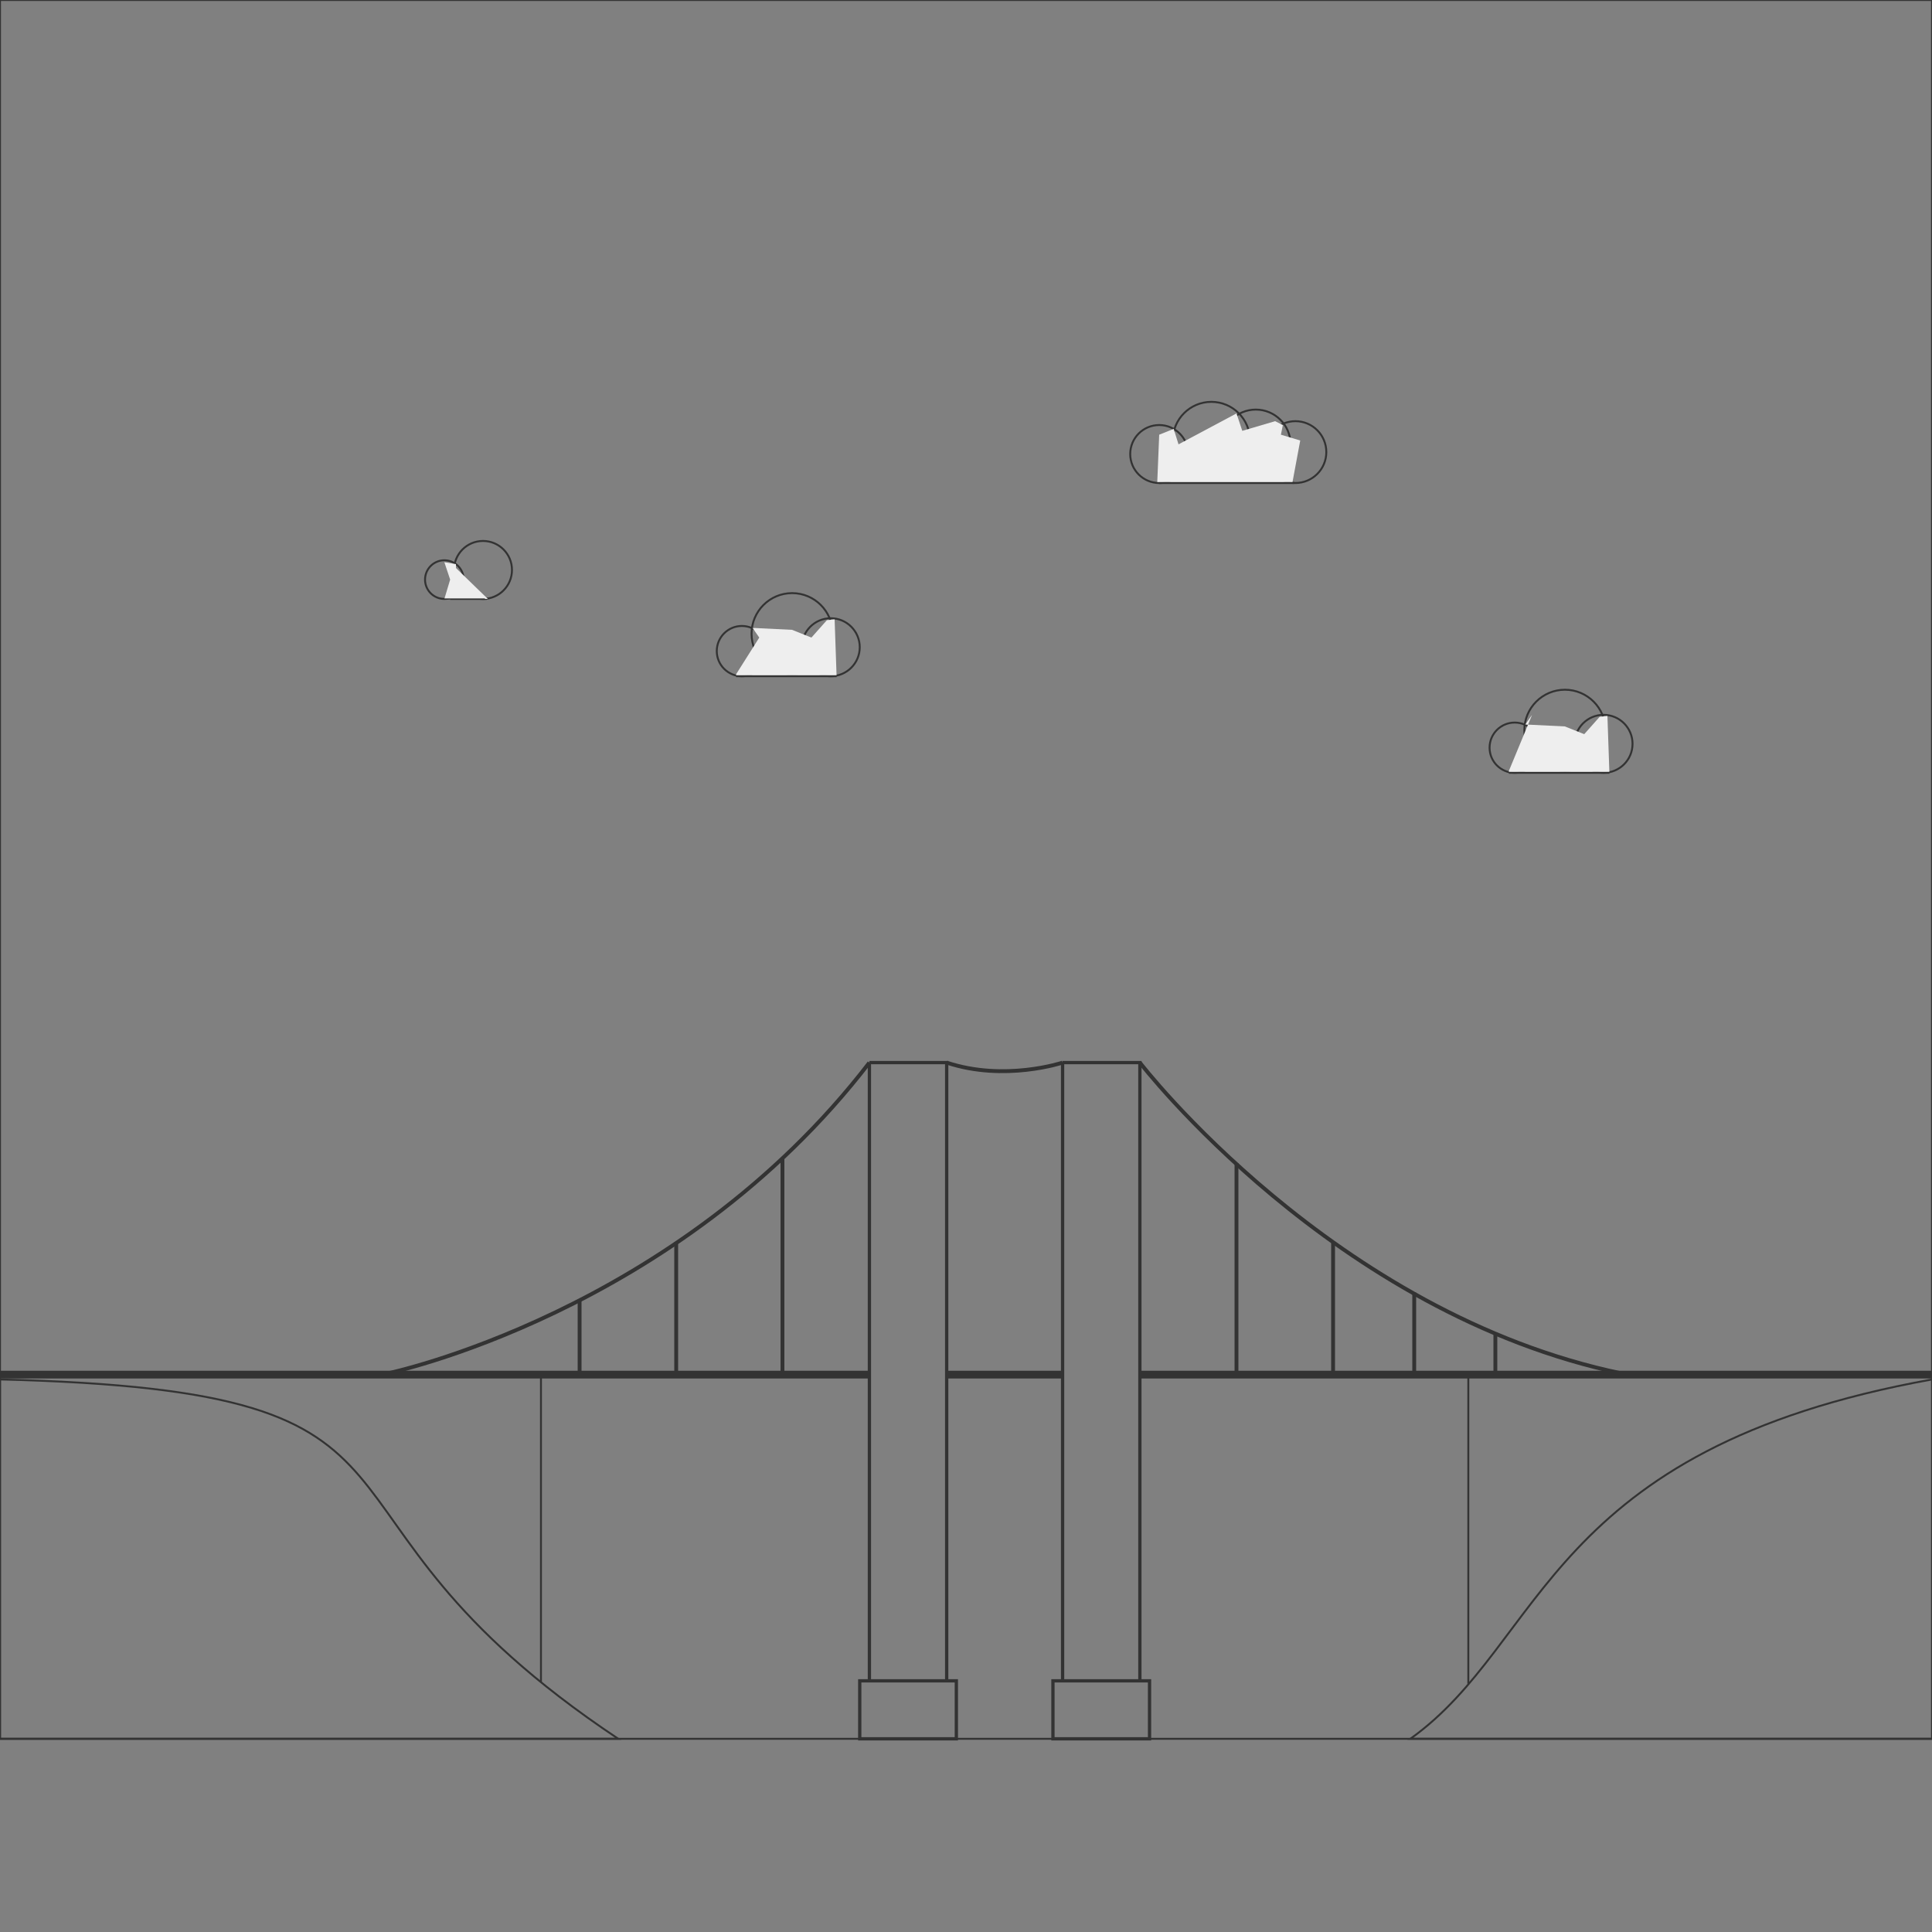 <svg version="1.1"
	 baseProfile="full"
	 viewBox="0 0 1000 1000"
	 xmlns="http://www.w3.org/2000/svg">

	 <rect x="0" y="0" width="1000" height="1000" fill="#808080" stroke="none"/>

	 <!-- sky -->

	 <path d="M 0 0 L 0 900 L 1000 900 L 1000 0 L 0 0 " stroke="#333" stroke-width="1" fill="none" />

	 <!--  cables  -->

	 	<!--  sloped cables  -->

	 <path d="M 200 711 C 200 711 350 680 450 550 M 590 550 C 590 550 690 680 840 711 " stroke="#333" stroke-width="2" fill="none" />

	 <path d="M 490 550 C 520 560 550 550 550 550  " stroke="#333" stroke-width="2" fill="none" />

	 		<!--  vertical cables  -->

	 <path d="M 300 711 L 300 673 M 350 711 L 350 643 M 405 711 L 405 600" stroke="#333" stroke-width="2" fill="none" />

	 <path d="M 640 711 L 640 602 M 690 711 L 690 643 M 732 711 L 732 669 M 774 711 L 774 690 " stroke="#333" stroke-width="2" fill="none" />	 <!--  hills  -->

	 	<!-- dirt/inner hill  -->

	 <path d="M 280 713 L 280 870.5 M 760 713 L 760 871.5 " stroke="#333" stroke-width="1" fill="none" />

	 	<!--  grass hill  -->

	 <path d="M 0 714 C 250 720 140 780 320 900 L 0 900 0 714 " stroke="#333" stroke-width="1" fill="none" />

	 <path d="M 1000 714 C 800 750 800 850 730 900 L 1000 900 " stroke="#333" stroke-width="1" fill="none" />


	 <!--  bridge  -->

	 	<!-- pillars -->

	 <path d="
	 	M 450 550  L 450 870 L 445 870 L 445 900 L 495 900 L 495 870 L 490 870 L 490 550 L 450 550
	 	M 450 870 L 490 870
	 	
	 	M 550 550 L 550 870 L 545 870 L 545 900 L 595 900 L 595 870 L 590 870 L 590 550 L 550 550
	 	M 550 870 L 590 870
	 	 " stroke="#333" stroke-width="1.7" fill="none" />

	 <!--  cars  -->

		 <!--  car1  -->

		 <!--  car2  -->

	 <!--  road  -->

	 <path d="M 0 711 L 450 711 M 490 711 L 550 711 M 590 711 L 1000 711 " stroke="#333" stroke-width="3" fill="none" />

	 <path d="M 0 712 L 450 712 M 490 712 L 550 712 M 590 712 L 1000 712 " stroke="#333" stroke-width="3" fill="none" />
	
	 <!--  clouds  -->

	 	<!-- cloud  -->
	 		<path d="M 233 310 L 252 310" stroke="#333" stroke-width="1" fill="none" />
	 		<circle cx="230" cy="300" r="10" stroke="#333" stroke-width="1" fill="none" />
	 		<circle cx="250" cy="295" r="15" stroke="#333" stroke-width="1" fill="none" />
	 		<path d="M 230 310 L 252.5 310 L 236 294 L 236 292 L 230 291 L 233 300 L 230 310" stroke="none" stroke-width="1" fill="#EEE" />
	 		<path d="M 230 310 L 251 310" stroke="#333" stroke-width=".5" fill="none" />

	 	<!--  cloud1  -->
	 		<path d="M 381 350 L 433 350" stroke="#333" stroke-width="1" fill="none" />
	 		<circle cx="384" cy="337" r="13" stroke="#333" stroke-width="1" fill="none" />
	 		<circle cx="410" cy="328" r="21" stroke="#333" stroke-width="1" fill="none" />
	 		<circle cx="430" cy="335" r="15" stroke="#333" stroke-width="1" fill="none" />
	 		<path d=" M 381 349.5 L 433 349.5 L 432 320.6 L 428 321 L 420 330 L 410 326 L 389.5 325 L 393 330 L 381 349" stroke="none" stroke-width="1" fill="#EEE" />


		<!--  cloud2  -->
			<path d="M 600 250 L 670 250" stroke="#333" stroke-width="1" fill="none" />
	 		<circle cx="600" cy="235" r="15" stroke="#333" stroke-width="1" fill="none" />
	 		<circle cx="627" cy="228" r="20" stroke="#333" stroke-width="1" fill="none" />
	 		<circle cx="650" cy="230" r="18" stroke="#333" stroke-width="1" fill="none" />
	 		<circle cx="670.5" cy="234" r="16" stroke="#333" stroke-width="1" fill="none" />
			<path d="M 599 249.5 L 669 249.5 L 673 228 L 663 225 L 664 220 L 660 218 L 643 223 L 640 214 L 610 230 L 607.5 222 L 600 225 L 599 249.5" stroke="none" stroke-width="1" fill="#EEE" />

		<!--  cloud3  -->
			<path d="M 781 400 L 833 400" stroke="#333" stroke-width="1" fill="none" />
	 		<circle cx="784" cy="387" r="13" stroke="#333" stroke-width="1" fill="none" />
	 		<circle cx="810" cy="378" r="21" stroke="#333" stroke-width="1" fill="none" />
	 		<circle cx="830" cy="385" r="15" stroke="#333" stroke-width="1" fill="none" />
	 		<path d=" M 781 399.5 L 833 399.5 L 832 370.6 L 828 371 L 820 380 L 810 376 L 789.5 375 L 793 370 L 781 399" stroke="none" stroke-width="1" fill="#EEE" />

</svg>
